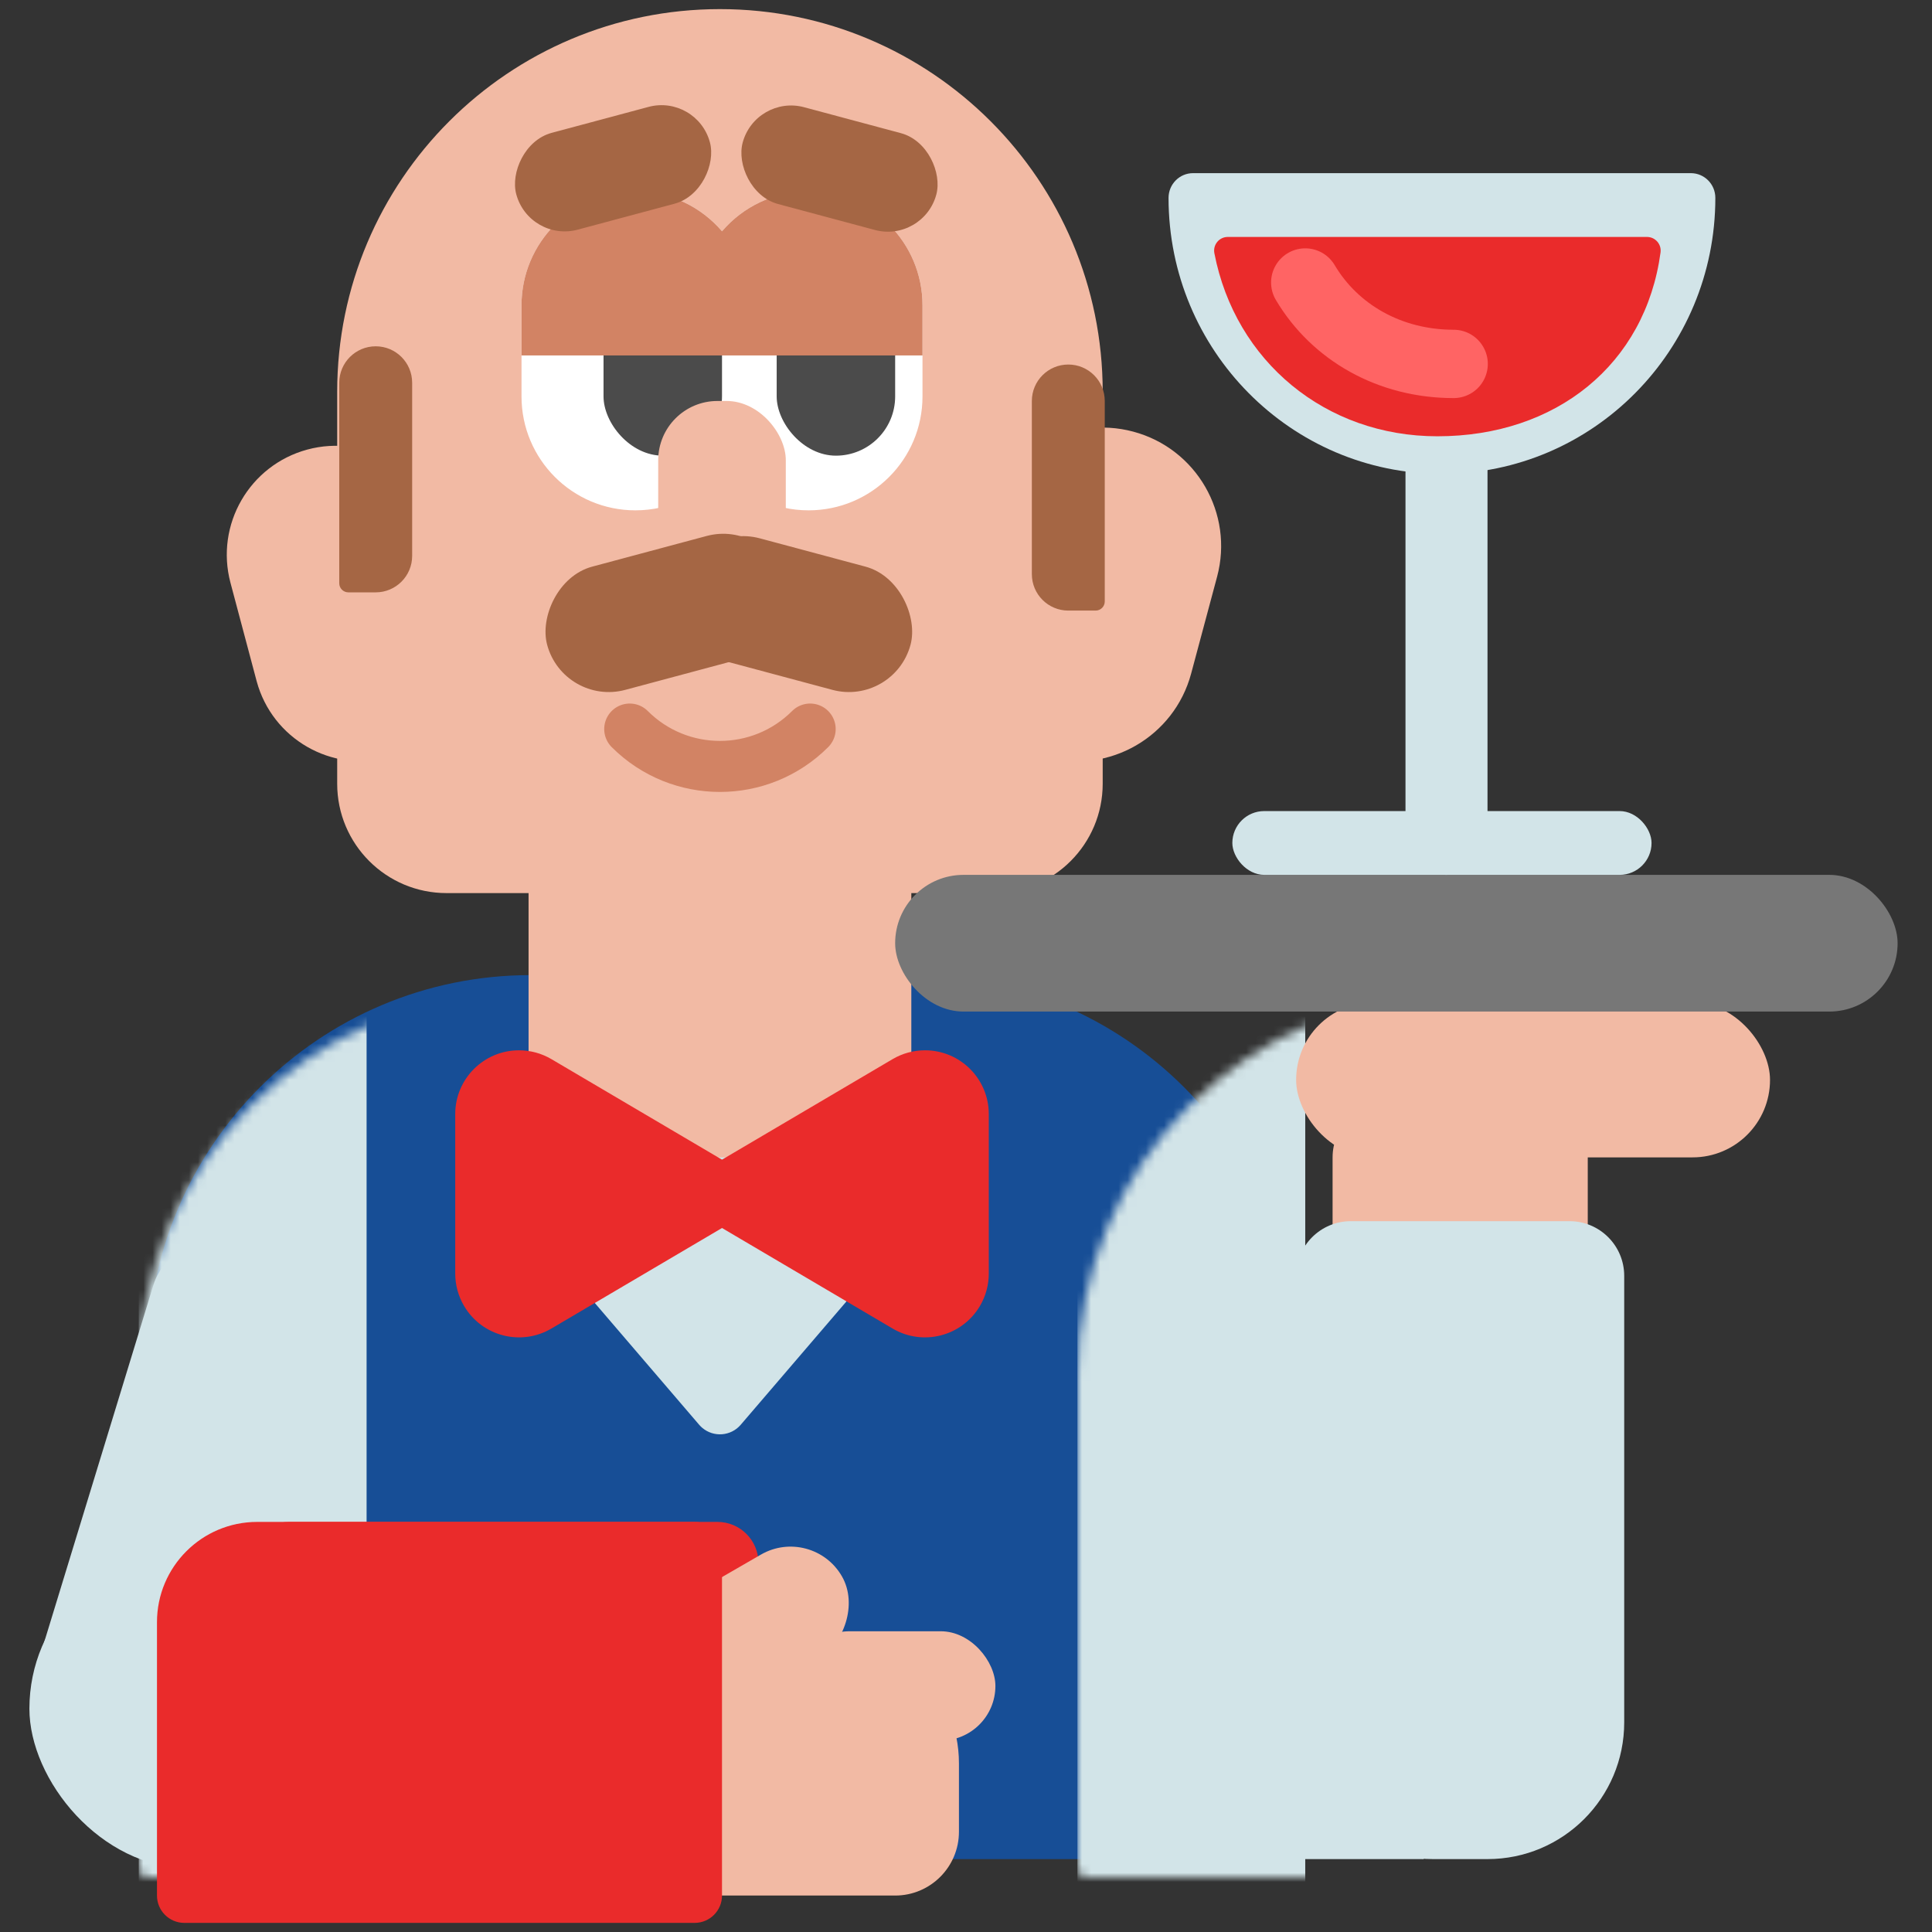 <?xml version="1.0" encoding="UTF-8"?>
<svg width="212px" height="212px" viewBox="0 0 212 212" version="1.1" xmlns="http://www.w3.org/2000/svg" xmlns:xlink="http://www.w3.org/1999/xlink">
    <rect x="0" y="0" width="212" height="212" fill="#333333" stroke="none"/>
    <!-- Generator: Sketch 63.1 (92452) - https://sketch.com -->
    <title>waiter</title>
    <desc>Created with Sketch.</desc>
    <defs>
        <path d="M42,0 L84,0 C107.196,-4.26102863e-15 126,18.804 126,42 L126,96 C126,96.552 125.552,97 125,97 L1,97 C0.448,97 6.76353751e-17,96.552 0,96 L0,42 C-2.84068575e-15,18.804 18.804,4.26102863e-15 42,0 Z" id="path-1"></path>
    </defs>
    <g id="waiter" stroke="none" stroke-width="1" fill="none" fill-rule="evenodd">
        <g id="Group-2-Copy" transform="translate(2, 1)">
            <g id="Group">
                <g id="Rectangle-+-Rectangle-Copy-7-Mask" transform="translate(0.226, 0)">
                    <g id="Group-2">
                        <g id="Rectangle-+-Rectangle-Copy-7-Mask" transform="translate(14, 106)">
                            <mask id="mask-2" fill="white">
                                <use xlink:href="#path-1"></use>
                            </mask>
                            <use id="Mask" fill="#174E96" xlink:href="#path-1"></use>
                            <rect id="Rectangle" fill="#D2E4E8" mask="url(#mask-2)" x="-1" y="2" width="25" height="126"></rect>
                            <rect id="Rectangle-Copy-7" fill="#D2E4E8" mask="url(#mask-2)" x="102" y="2" width="25" height="126"></rect>
                        </g>
                        <path d="M58.774,79 L94.774,79 L94.774,134.78 C94.774,136.213 94.262,137.598 93.33,138.685 L79.052,155.343 C77.974,156.601 76.08,156.746 74.822,155.668 C74.705,155.568 74.596,155.459 74.496,155.343 L60.219,138.685 C59.287,137.598 58.774,136.213 58.774,134.78 L58.774,79 L58.774,79 Z" id="Rectangle-Copy-32" fill="#D2E4E8"></path>
                        <path d="M55.774,47 L97.774,47 L97.774,102.515 C97.774,104.106 97.142,105.632 96.017,106.757 L78.896,123.879 C77.724,125.05 75.825,125.05 74.653,123.879 L57.532,106.757 C56.406,105.632 55.774,104.106 55.774,102.515 L55.774,47 L55.774,47 Z" id="Rectangle-Copy-33" fill="#F2BAA4" transform="translate(76.774, 86.5) scale(1, -1) translate(-76.774, -86.5) "></path>
                        <path d="M58.281,115.219 L80.44,128.277 C81.391,128.838 81.708,130.064 81.147,131.015 C80.975,131.307 80.732,131.551 80.44,131.723 L58.281,144.781 C54.95,146.744 50.659,145.635 48.697,142.304 C48.062,141.227 47.727,140 47.727,138.75 L47.727,121.25 C47.727,117.384 50.861,114.25 54.727,114.25 C55.977,114.25 57.204,114.585 58.281,115.219 Z" id="Rectangle-Copy-22" fill="#EA2B2B"></path>
                        <path d="M81.19,115.219 L103.349,128.277 C104.3,128.838 104.617,130.064 104.056,131.015 C103.884,131.307 103.641,131.551 103.349,131.723 L81.19,144.781 C77.86,146.744 73.568,145.635 71.606,142.304 C70.971,141.227 70.636,140 70.636,138.75 L70.636,121.25 C70.636,117.384 73.77,114.25 77.636,114.25 C78.886,114.25 80.113,114.585 81.19,115.219 Z" id="Rectangle-Copy-10" fill="#EA2B2B" transform="translate(88.455, 130) scale(-1, 1) translate(-88.455, -130) "></path>
                        <path d="M31.505,48.329 C37.836,46.621 44.354,50.369 46.062,56.7 C46.066,56.713 46.069,56.727 46.073,56.74 L48.936,67.501 C50.63,73.867 46.856,80.404 40.495,82.121 C34.164,83.829 27.646,80.081 25.938,73.75 C25.934,73.737 25.931,73.723 25.927,73.71 L23.064,62.949 C21.37,56.583 25.144,50.046 31.505,48.329 Z" id="Rectangle-Copy-58" fill="#F2BAA4"></path>
                        <path d="M76.774,0 C99.97,-4.26102863e-15 118.774,18.804 118.774,42 L118.774,85 C118.774,91.627 113.402,97 106.774,97 L46.774,97 C40.147,97 34.774,91.627 34.774,85 L34.774,42 C34.774,18.804 53.578,4.26102863e-15 76.774,0 Z" id="Rectangle-Copy-53" fill="#F2BAA4"></path>
                        <rect id="Rectangle" fill="#F2BAA4" x="144" y="120" width="28" height="33" rx="6"></rect>
                        <rect id="Rectangle" fill="#F2BAA4" x="140" y="109" width="52" height="17" rx="8.5"></rect>
                        <path d="M146,133 L170,133 C173.314,133 176,135.686 176,139 L176,188 C176,196.284 169.284,203 161,203 L155,203 C146.716,203 140,196.284 140,188 L140,139 C140,135.686 142.686,133 146,133 Z" id="Rectangle-Copy" fill="#D2E4E8"></path>
                        <rect id="Rectangle" fill="#D2E4E8" x="129" y="144" width="25" height="59"></rect>
                        <path d="M69.774,72 C69.774,79.732 76.042,86 83.774,86 L83.774,86" id="Path" stroke="#D28364" stroke-width="5.6" stroke-linecap="round" stroke-linejoin="round" transform="translate(76.774, 79) rotate(-45) translate(-76.774, -79) "></path>
                        <rect id="Rectangle-Copy-6" fill="#D2E4E8" transform="translate(15.774, 161.835) rotate(-73) translate(-15.774, -161.835) " x="-12.226" y="154.335" width="56" height="15" rx="7.5"></rect>
                        <rect id="Rectangle" fill="#D2E4E8" x="1" y="169" width="84" height="35" rx="17.5"></rect>
                        <path d="M70.5,178 L88.5,178 C96.508,178 103,184.492 103,192.5 L103,200 C103,203.866 99.866,207 96,207 L70.5,207 C62.492,207 56,200.508 56,192.5 C56,184.492 62.492,178 70.5,178 Z" id="Rectangle" fill="#F2BAA4"></path>
                        <rect id="Rectangle" fill="#F2BAA4" x="85" y="178" width="22" height="12" rx="6"></rect>
                        <path d="M29.5,166 L76.5,166 C78.985,166 81,168.015 81,170.5 L81,172 C81,173.657 79.657,175 78,175 L29.5,175 C27.015,175 25,172.985 25,170.5 C25,168.015 27.015,166 29.5,166 Z" id="Rectangle" fill="#EA2B2B"></path>
                        <rect id="Rectangle" fill="#F2BAA4" transform="translate(79.762, 177.964) rotate(-300) translate(-79.762, -177.964) " x="73.262" y="165.964" width="13" height="24" rx="6.5"></rect>
                        <path d="M26,166 L74,166 C75.657,166 77,167.343 77,169 L77,207 C77,208.657 75.657,210 74,210 L18,210 C16.343,210 15,208.657 15,207 L15,177 C15,170.925 19.925,166 26,166 Z" id="Rectangle" fill="#EA2B2B"></path>
                        <path d="M122.133,46.365 C115.198,44.506 108.07,48.622 106.212,55.557 L103.365,66.182 C101.506,73.117 105.622,80.246 112.557,82.104 C119.492,83.962 126.62,79.847 128.479,72.912 L131.326,62.286 C133.184,55.351 129.068,48.223 122.133,46.365 Z" id="Rectangle-Copy-54" fill="#F2BAA4"></path>
                        <rect id="Rectangle" fill="#777777" x="96" y="95" width="110" height="15" rx="7.5"></rect>
                        <rect id="Rectangle-Copy-3" fill="#D2E4E8" x="152" y="33" width="9" height="62" rx="4.5"></rect>
                        <rect id="Rectangle-Copy-2" fill="#D2E4E8" x="133" y="88" width="46" height="7" rx="3.5"></rect>
                        <path d="M126,20.712 C126,37.44 139.431,51 156,51 C172.569,51 186,37.44 186,20.712 C186,19.214 184.797,18 183.313,18 L128.687,18 C127.203,18 126,19.214 126,20.712 Z" id="Path" fill="#D2E4E8" fill-rule="nonzero"></path>
                        <path d="M131.028,26.784 C133.317,38.644 143.223,46.874 155.5,46.874 C168.552,46.874 178.321,38.973 179.987,26.702 C180.109,25.801 179.409,25 178.5,25 L132.5,25 C131.558,25 130.849,25.859 131.028,26.784 Z" id="Path-Copy" fill="#EA2B2B" fill-rule="nonzero"></path>
                        <path d="M141,30 C144.241,35.465 150.246,38.933 157.283,38.933" id="Path" stroke="#FF6464" stroke-width="7.5" stroke-linecap="round" stroke-linejoin="round" fill-rule="nonzero"></path>
                        <path d="M86.5,20 C93.404,20 99,25.596 99,32.5 L99,42.5 C99,49.404 93.404,55 86.5,55 C82.698,55 79.292,53.302 76.999,50.623 C74.708,53.302 71.302,55 67.5,55 C60.596,55 55,49.404 55,42.5 L55,32.5 C55,25.596 60.596,20 67.5,20 C71.302,20 74.708,21.698 77.001,24.377 C79.292,21.698 82.698,20 86.5,20 Z" id="Combined-Shape" fill="#FFFFFF"></path>
                        <rect id="Rectangle" fill="#4B4B4B" x="64" y="28" width="13" height="21" rx="6.5"></rect>
                        <rect id="Rectangle-Copy-5" fill="#4B4B4B" x="83" y="28" width="13" height="21" rx="6.5"></rect>
                        <path d="M86.5,20 C93.404,20 99,25.596 99,32.5 L99,38 L55,38 L55,32.5 C55,25.596 60.596,20 67.5,20 C71.302,20 74.708,21.698 77.001,24.377 C79.292,21.698 82.698,20 86.5,20 Z" id="Combined-Shape" fill="#D28364"></path>
                        <rect id="Rectangle" fill="#F2BAA4" x="70" y="43" width="14" height="21" rx="6.5"></rect>
                        <rect id="Rectangle" fill="#A56644" transform="translate(85.13, 66.385) rotate(-345) translate(-85.13, -66.385) " x="72.13" y="59.385" width="26" height="14" rx="7"></rect>
                        <rect id="Rectangle-Copy-8" fill="#A56644" transform="translate(70.852, 66.256) scale(-1, 1) rotate(-345) translate(-70.852, -66.256) " x="57.352" y="59.256" width="27" height="14" rx="7"></rect>
                        <path d="M39,37 C41.209,37 43,38.791 43,41 L43,60 C43,62.209 41.209,64 39,64 L36,64 C35.448,64 35,63.552 35,63 L35,41 C35,38.791 36.791,37 39,37 Z" id="Rectangle" fill="#A56644"></path>
                        <path d="M115,39 C117.209,39 119,40.791 119,43 L119,62 C119,64.209 117.209,66 115,66 L112,66 C111.448,66 111,65.552 111,65 L111,43 C111,40.791 112.791,39 115,39 Z" id="Rectangle-Copy-11" fill="#A56644" transform="translate(115, 52.5) scale(-1, 1) translate(-115, -52.5) "></path>
                        <rect id="Rectangle-Copy-12" fill="#A56644" transform="translate(65.049, 17.466) scale(-1, 1) rotate(-345) translate(-65.049, -17.466) " x="54.049" y="11.966" width="22" height="11" rx="5.5"></rect>
                        <rect id="Rectangle-Copy-13" fill="#A56644" transform="translate(89.892, 17.5) rotate(-345) translate(-89.892, -17.5) " x="78.892" y="12" width="22" height="11" rx="5.5"></rect>
                    </g>
                </g>
            </g>
        </g>
    </g>
</svg>
